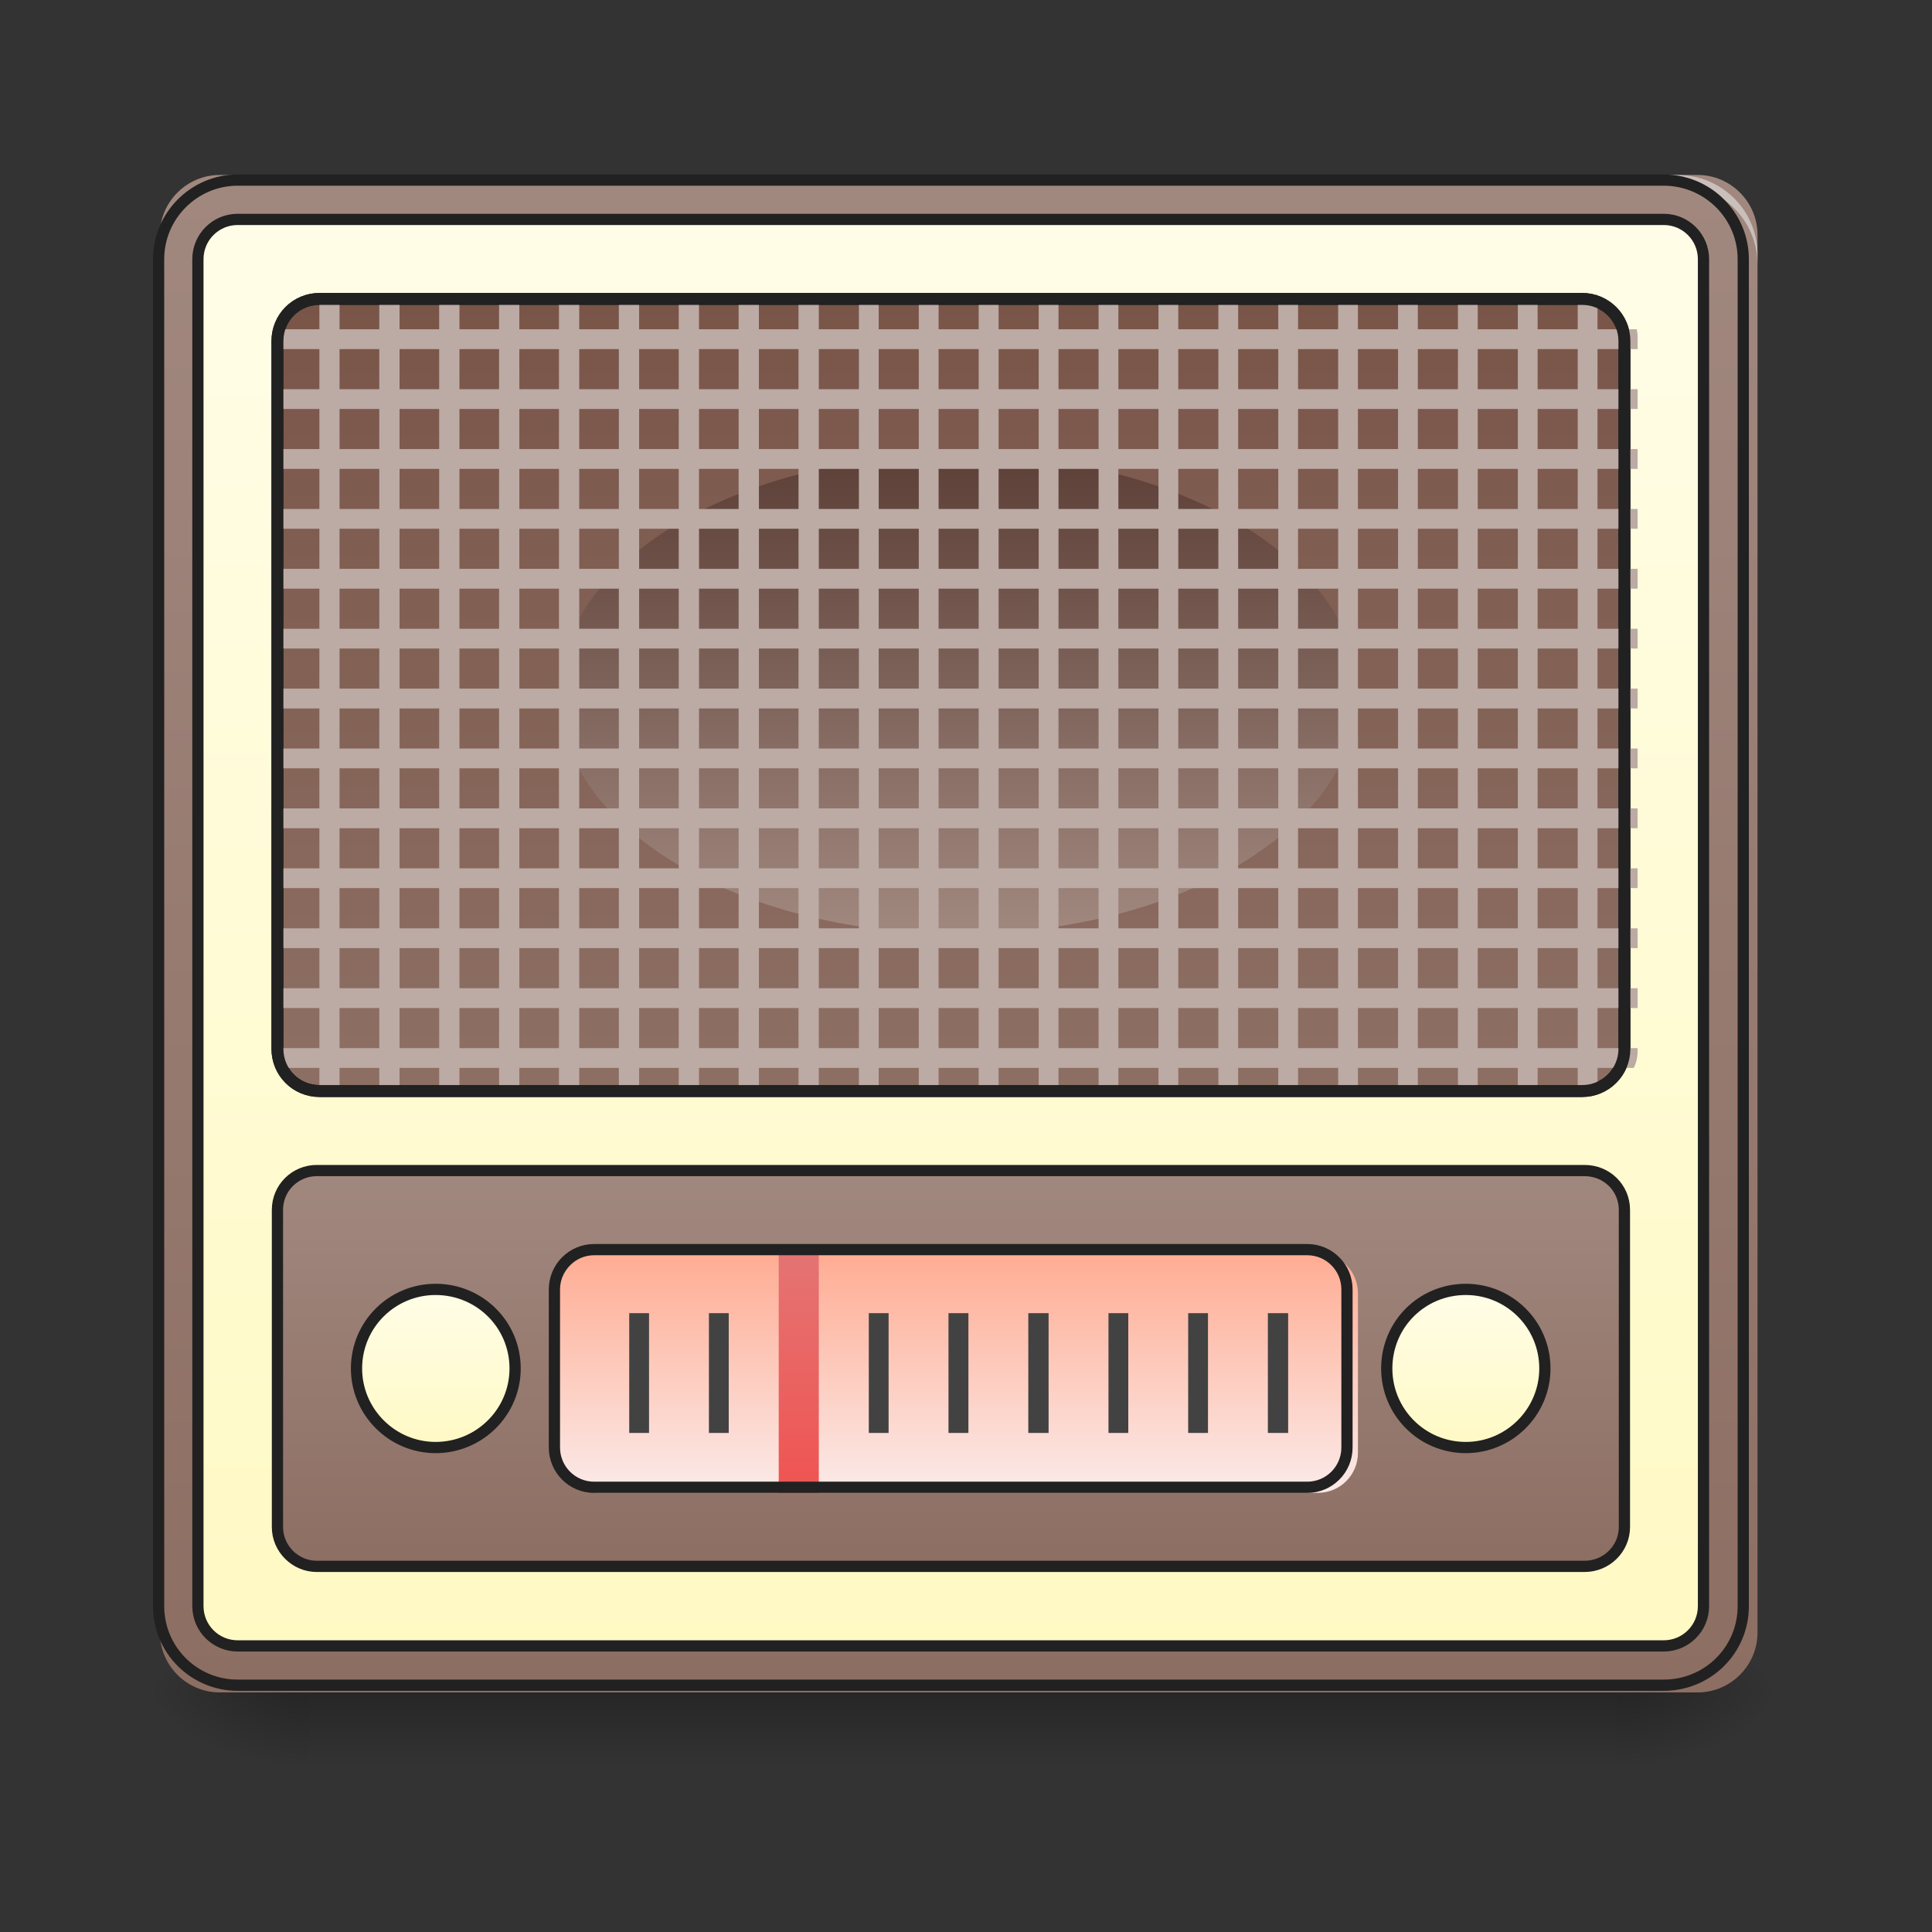 <?xml version="1.0" encoding="UTF-8"?>
<svg xmlns="http://www.w3.org/2000/svg" xmlns:xlink="http://www.w3.org/1999/xlink" width="16pt" height="16pt" viewBox="0 0 16 16" version="1.1">
<rect x="0" y="0" width="16" height="16" fill="#333333" stroke="none"/>
<defs>
<linearGradient id="linear0" gradientUnits="userSpaceOnUse" x1="254" y1="233.5" x2="254" y2="254.667" gradientTransform="matrix(0.031,0,0,0.031,-0,6.719)">
<stop offset="0" style="stop-color:rgb(0%,0%,0%);stop-opacity:0.275;"/>
<stop offset="1" style="stop-color:rgb(0%,0%,0%);stop-opacity:0;"/>
</linearGradient>
<radialGradient id="radial0" gradientUnits="userSpaceOnUse" cx="450.909" cy="189.579" fx="450.909" fy="189.579" r="21.167" gradientTransform="matrix(0,-0.039,-0.07,-0,26.561,31.798)">
<stop offset="0" style="stop-color:rgb(0%,0%,0%);stop-opacity:0.314;"/>
<stop offset="0.222" style="stop-color:rgb(0%,0%,0%);stop-opacity:0.275;"/>
<stop offset="1" style="stop-color:rgb(0%,0%,0%);stop-opacity:0;"/>
</radialGradient>
<radialGradient id="radial1" gradientUnits="userSpaceOnUse" cx="450.909" cy="189.579" fx="450.909" fy="189.579" r="21.167" gradientTransform="matrix(-0,0.039,0.07,0,-10.602,-3.764)">
<stop offset="0" style="stop-color:rgb(0%,0%,0%);stop-opacity:0.314;"/>
<stop offset="0.222" style="stop-color:rgb(0%,0%,0%);stop-opacity:0.275;"/>
<stop offset="1" style="stop-color:rgb(0%,0%,0%);stop-opacity:0;"/>
</radialGradient>
<radialGradient id="radial2" gradientUnits="userSpaceOnUse" cx="450.909" cy="189.579" fx="450.909" fy="189.579" r="21.167" gradientTransform="matrix(-0,-0.039,0.07,-0,-10.602,31.798)">
<stop offset="0" style="stop-color:rgb(0%,0%,0%);stop-opacity:0.314;"/>
<stop offset="0.222" style="stop-color:rgb(0%,0%,0%);stop-opacity:0.275;"/>
<stop offset="1" style="stop-color:rgb(0%,0%,0%);stop-opacity:0;"/>
</radialGradient>
<radialGradient id="radial3" gradientUnits="userSpaceOnUse" cx="450.909" cy="189.579" fx="450.909" fy="189.579" r="21.167" gradientTransform="matrix(0,0.039,-0.07,0,26.561,-3.764)">
<stop offset="0" style="stop-color:rgb(0%,0%,0%);stop-opacity:0.314;"/>
<stop offset="0.222" style="stop-color:rgb(0%,0%,0%);stop-opacity:0.275;"/>
<stop offset="1" style="stop-color:rgb(0%,0%,0%);stop-opacity:0;"/>
</radialGradient>
<linearGradient id="linear1" gradientUnits="userSpaceOnUse" x1="254" y1="-168.667" x2="254" y2="233.5" gradientTransform="matrix(0.031,0,0,0.031,0,6.719)">
<stop offset="0" style="stop-color:rgb(63.137%,53.333%,49.804%);stop-opacity:1;"/>
<stop offset="1" style="stop-color:rgb(55.294%,43.137%,38.824%);stop-opacity:1;"/>
</linearGradient>
<linearGradient id="linear2" gradientUnits="userSpaceOnUse" x1="254" y1="-158.083" x2="254" y2="222.917" >
<stop offset="0" style="stop-color:rgb(100%,99.216%,90.588%);stop-opacity:1;"/>
<stop offset="1" style="stop-color:rgb(100%,97.647%,76.863%);stop-opacity:1;"/>
</linearGradient>
<linearGradient id="linear3" gradientUnits="userSpaceOnUse" x1="254" y1="64.167" x2="254" y2="-136.917" >
<stop offset="0" style="stop-color:rgb(55.294%,43.137%,38.824%);stop-opacity:1;"/>
<stop offset="1" style="stop-color:rgb(47.451%,33.333%,28.235%);stop-opacity:1;"/>
</linearGradient>
<linearGradient id="linear4" gradientUnits="userSpaceOnUse" x1="254" y1="95.917" x2="254" y2="201.75" >
<stop offset="0" style="stop-color:rgb(63.137%,53.333%,49.804%);stop-opacity:1;"/>
<stop offset="1" style="stop-color:rgb(55.294%,43.137%,38.824%);stop-opacity:1;"/>
</linearGradient>
<linearGradient id="linear5" gradientUnits="userSpaceOnUse" x1="291.042" y1="138.25" x2="291.042" y2="201.75" gradientTransform="matrix(0.667,0,0,0.667,194.028,35.5)">
<stop offset="0" style="stop-color:rgb(100%,99.216%,90.588%);stop-opacity:1;"/>
<stop offset="1" style="stop-color:rgb(100%,97.647%,76.863%);stop-opacity:1;"/>
</linearGradient>
<linearGradient id="linear6" gradientUnits="userSpaceOnUse" x1="254" y1="138.25" x2="254" y2="201.75" gradientTransform="matrix(0.031,0,0,0.031,0,6.058)">
<stop offset="0" style="stop-color:rgb(100%,67.059%,56.863%);stop-opacity:1;"/>
<stop offset="1" style="stop-color:rgb(98.431%,91.373%,90.588%);stop-opacity:1;"/>
</linearGradient>
<linearGradient id="linear7" gradientUnits="userSpaceOnUse" x1="211.667" y1="201.75" x2="211.667" y2="127.667" gradientTransform="matrix(0.031,0,0,0.027,0,6.959)">
<stop offset="0" style="stop-color:rgb(93.725%,32.549%,31.373%);stop-opacity:1;"/>
<stop offset="1" style="stop-color:rgb(89.804%,45.098%,45.098%);stop-opacity:1;"/>
</linearGradient>
<linearGradient id="linear8" gradientUnits="userSpaceOnUse" x1="254" y1="-94.583" x2="254" y2="32.417" gradientTransform="matrix(0.031,0,0,0.031,0,6.719)">
<stop offset="0" style="stop-color:rgb(36.471%,25.098%,21.569%);stop-opacity:1;"/>
<stop offset="1" style="stop-color:rgb(63.137%,53.333%,49.804%);stop-opacity:1;"/>
</linearGradient>
<linearGradient id="linear9" gradientUnits="userSpaceOnUse" x1="291.042" y1="138.25" x2="291.042" y2="201.75" gradientTransform="matrix(0.667,0,0,0.667,-81.139,35.5)">
<stop offset="0" style="stop-color:rgb(100%,99.216%,90.588%);stop-opacity:1;"/>
<stop offset="1" style="stop-color:rgb(100%,97.647%,76.863%);stop-opacity:1;"/>
</linearGradient>
</defs>
<g id="surface1">
<path style=" stroke:none;fill-rule:nonzero;fill:url(#linear0);" d="M 2.562 14.016 L 13.395 14.016 L 13.395 14.68 L 2.562 14.68 Z M 2.562 14.016 "/>
<path style=" stroke:none;fill-rule:nonzero;fill:url(#radial0);" d="M 13.395 14.016 L 14.719 14.016 L 14.719 13.355 L 13.395 13.355 Z M 13.395 14.016 "/>
<path style=" stroke:none;fill-rule:nonzero;fill:url(#radial1);" d="M 2.562 14.016 L 1.242 14.016 L 1.242 14.68 L 2.562 14.68 Z M 2.562 14.016 "/>
<path style=" stroke:none;fill-rule:nonzero;fill:url(#radial2);" d="M 2.562 14.016 L 1.242 14.016 L 1.242 13.355 L 2.562 13.355 Z M 2.562 14.016 "/>
<path style=" stroke:none;fill-rule:nonzero;fill:url(#radial3);" d="M 13.395 14.016 L 14.719 14.016 L 14.719 14.68 L 13.395 14.68 Z M 13.395 14.016 "/>
<path style=" stroke:none;fill-rule:nonzero;fill:url(#linear1);" d="M 1.82 1.449 L 14.059 1.449 C 14.332 1.449 14.555 1.672 14.555 1.945 L 14.555 13.52 C 14.555 13.793 14.332 14.016 14.059 14.016 L 1.82 14.016 C 1.547 14.016 1.324 13.793 1.324 13.52 L 1.324 1.945 C 1.324 1.672 1.547 1.449 1.82 1.449 Z M 1.82 1.449 "/>
<path style="fill-rule:nonzero;fill:url(#linear2);stroke-width:3;stroke-linecap:square;stroke-linejoin:round;stroke:rgb(12.941%,12.941%,12.941%);stroke-opacity:1;stroke-miterlimit:4;" d="M 63.494 -158.13 L 444.458 -158.13 C 450.332 -158.13 455.082 -153.381 455.082 -147.506 L 455.082 212.334 C 455.082 218.209 450.332 222.958 444.458 222.958 L 63.494 222.958 C 57.619 222.958 52.87 218.209 52.87 212.334 L 52.87 -147.506 C 52.87 -153.381 57.619 -158.13 63.494 -158.13 Z M 63.494 -158.13 " transform="matrix(0.031,0,0,0.031,0,6.719)"/>
<path style="fill-rule:nonzero;fill:url(#linear3);stroke-width:3.188;stroke-linecap:square;stroke-linejoin:round;stroke:rgb(12.941%,12.941%,12.941%);stroke-opacity:1;stroke-miterlimit:4;" d="M 85.367 -136.882 L 422.71 -136.882 C 428.834 -136.882 433.959 -131.883 433.959 -125.634 L 433.959 63.473 C 433.959 69.723 428.834 74.722 422.71 74.722 L 85.367 74.722 C 79.117 74.722 74.118 69.723 74.118 63.473 L 74.118 -125.634 C 74.118 -131.883 79.117 -136.882 85.367 -136.882 Z M 85.367 -136.882 " transform="matrix(0.031,0,0,0.031,0,6.719)"/>
<path style=" stroke:none;fill-rule:nonzero;fill:rgb(90.196%,90.196%,90.196%);fill-opacity:0.588;" d="M 1.984 1.449 C 1.617 1.449 1.324 1.742 1.324 2.109 L 1.324 2.191 C 1.324 1.824 1.617 1.531 1.984 1.531 L 13.891 1.531 C 14.258 1.531 14.555 1.824 14.555 2.191 L 14.555 2.109 C 14.555 1.742 14.258 1.449 13.891 1.449 Z M 1.984 1.449 "/>
<path style="fill-rule:nonzero;fill:url(#linear4);stroke-width:3;stroke-linecap:square;stroke-linejoin:round;stroke:rgb(12.941%,12.941%,12.941%);stroke-opacity:1;stroke-miterlimit:4;" d="M 84.617 95.97 L 423.335 95.97 C 429.209 95.97 433.959 100.595 433.959 106.469 L 433.959 191.211 C 433.959 196.961 429.209 201.71 423.335 201.71 L 84.617 201.71 C 78.867 201.71 74.118 196.961 74.118 191.211 L 74.118 106.469 C 74.118 100.595 78.867 95.97 84.617 95.97 Z M 84.617 95.97 " transform="matrix(0.031,0,0,0.031,0,6.719)"/>
<path style="fill-rule:nonzero;fill:url(#linear5);stroke-width:3;stroke-linecap:round;stroke-linejoin:miter;stroke:rgb(12.941%,12.941%,12.941%);stroke-opacity:1;stroke-miterlimit:4;" d="M 391.588 127.717 C 403.211 127.717 412.711 137.091 412.711 148.84 C 412.711 160.464 403.211 169.963 391.588 169.963 C 379.839 169.963 370.465 160.464 370.465 148.84 C 370.465 137.091 379.839 127.717 391.588 127.717 Z M 391.588 127.717 " transform="matrix(0.031,0,0,0.031,0,6.719)"/>
<path style=" stroke:none;fill-rule:nonzero;fill:url(#linear6);" d="M 4.961 10.379 L 10.914 10.379 C 11.098 10.379 11.246 10.527 11.246 10.711 L 11.246 12.031 C 11.246 12.215 11.098 12.363 10.914 12.363 L 4.961 12.363 C 4.777 12.363 4.629 12.215 4.629 12.031 L 4.629 10.711 C 4.629 10.527 4.777 10.379 4.961 10.379 Z M 4.961 10.379 "/>
<path style=" stroke:none;fill-rule:nonzero;fill:rgb(25.882%,25.882%,25.882%);fill-opacity:1;" d="M 7.855 10.875 L 8.02 10.875 L 8.02 11.867 L 7.855 11.867 Z M 7.855 10.875 "/>
<path style=" stroke:none;fill-rule:nonzero;fill:rgb(25.882%,25.882%,25.882%);fill-opacity:1;" d="M 8.516 10.875 L 8.684 10.875 L 8.684 11.867 L 8.516 11.867 Z M 8.516 10.875 "/>
<path style=" stroke:none;fill-rule:nonzero;fill:rgb(25.882%,25.882%,25.882%);fill-opacity:1;" d="M 9.18 10.875 L 9.344 10.875 L 9.344 11.867 L 9.18 11.867 Z M 9.18 10.875 "/>
<path style=" stroke:none;fill-rule:nonzero;fill:rgb(25.882%,25.882%,25.882%);fill-opacity:1;" d="M 9.84 10.875 L 10.004 10.875 L 10.004 11.867 L 9.84 11.867 Z M 9.84 10.875 "/>
<path style=" stroke:none;fill-rule:nonzero;fill:rgb(25.882%,25.882%,25.882%);fill-opacity:1;" d="M 10.5 10.875 L 10.668 10.875 L 10.668 11.867 L 10.5 11.867 Z M 10.5 10.875 "/>
<path style=" stroke:none;fill-rule:nonzero;fill:rgb(25.882%,25.882%,25.882%);fill-opacity:1;" d="M 5.211 10.875 L 5.375 10.875 L 5.375 11.867 L 5.211 11.867 Z M 5.211 10.875 "/>
<path style=" stroke:none;fill-rule:nonzero;fill:rgb(25.882%,25.882%,25.882%);fill-opacity:1;" d="M 5.871 10.875 L 6.035 10.875 L 6.035 11.867 L 5.871 11.867 Z M 5.871 10.875 "/>
<path style=" stroke:none;fill-rule:nonzero;fill:url(#linear7);" d="M 6.449 10.379 L 6.781 10.379 L 6.781 12.363 L 6.449 12.363 Z M 6.449 10.379 "/>
<path style=" stroke:none;fill-rule:nonzero;fill:rgb(25.882%,25.882%,25.882%);fill-opacity:1;" d="M 7.195 10.875 L 7.359 10.875 L 7.359 11.867 L 7.195 11.867 Z M 7.195 10.875 "/>
<path style="fill:none;stroke-width:3;stroke-linecap:square;stroke-linejoin:bevel;stroke:rgb(12.941%,12.941%,12.941%);stroke-opacity:1;stroke-miterlimit:4;" d="M 158.735 117.093 L 349.217 117.093 C 355.091 117.093 359.841 121.843 359.841 127.717 L 359.841 169.963 C 359.841 175.838 355.091 180.587 349.217 180.587 L 158.735 180.587 C 152.86 180.587 148.111 175.838 148.111 169.963 L 148.111 127.717 C 148.111 121.843 152.86 117.093 158.735 117.093 Z M 158.735 117.093 " transform="matrix(0.031,0,0,0.031,0,6.719)"/>
<path style=" stroke:none;fill-rule:nonzero;fill:url(#linear8);" d="M 7.938 3.762 C 9.766 3.762 11.246 4.652 11.246 5.746 C 11.246 6.844 9.766 7.734 7.938 7.734 C 6.113 7.734 4.629 6.844 4.629 5.746 C 4.629 4.652 6.113 3.762 7.938 3.762 Z M 7.938 3.762 "/>
<path style=" stroke:none;fill-rule:nonzero;fill:rgb(73.725%,66.667%,64.314%);fill-opacity:1;" d="M 2.668 2.441 C 2.66 2.441 2.652 2.441 2.645 2.441 L 2.645 2.727 L 2.32 2.727 C 2.316 2.746 2.316 2.77 2.316 2.793 L 2.316 2.891 L 2.645 2.891 L 2.645 3.223 L 2.316 3.223 L 2.316 3.387 L 2.645 3.387 L 2.645 3.719 L 2.316 3.719 L 2.316 3.883 L 2.645 3.883 L 2.645 4.215 L 2.316 4.215 L 2.316 4.379 L 2.645 4.379 L 2.645 4.711 L 2.316 4.711 L 2.316 4.875 L 2.645 4.875 L 2.645 5.207 L 2.316 5.207 L 2.316 5.371 L 2.645 5.371 L 2.645 5.703 L 2.316 5.703 L 2.316 5.867 L 2.645 5.867 L 2.645 6.199 L 2.316 6.199 L 2.316 6.363 L 2.645 6.363 L 2.645 6.695 L 2.316 6.695 L 2.316 6.859 L 2.645 6.859 L 2.645 7.191 L 2.316 7.191 L 2.316 7.355 L 2.645 7.355 L 2.645 7.688 L 2.316 7.688 L 2.316 7.852 L 2.645 7.852 L 2.645 8.184 L 2.316 8.184 L 2.316 8.348 L 2.645 8.348 L 2.645 8.68 L 2.316 8.68 L 2.316 8.703 C 2.316 8.754 2.324 8.801 2.344 8.844 L 2.645 8.844 L 2.645 9.055 C 2.652 9.055 2.66 9.055 2.668 9.055 L 2.812 9.055 L 2.812 8.844 L 3.141 8.844 L 3.141 9.055 L 3.309 9.055 L 3.309 8.844 L 3.637 8.844 L 3.637 9.055 L 3.805 9.055 L 3.805 8.844 L 4.133 8.844 L 4.133 9.055 L 4.301 9.055 L 4.301 8.844 L 4.629 8.844 L 4.629 9.055 L 4.797 9.055 L 4.797 8.844 L 5.125 8.844 L 5.125 9.055 L 5.293 9.055 L 5.293 8.844 L 5.621 8.844 L 5.621 9.055 L 5.789 9.055 L 5.789 8.844 L 6.117 8.844 L 6.117 9.055 L 6.285 9.055 L 6.285 8.844 L 6.613 8.844 L 6.613 9.055 L 6.781 9.055 L 6.781 8.844 L 7.113 8.844 L 7.113 9.055 L 7.277 9.055 L 7.277 8.844 L 7.609 8.844 L 7.609 9.055 L 7.773 9.055 L 7.773 8.844 L 8.105 8.844 L 8.105 9.055 L 8.27 9.055 L 8.27 8.844 L 8.602 8.844 L 8.602 9.055 L 8.766 9.055 L 8.766 8.844 L 9.098 8.844 L 9.098 9.055 L 9.262 9.055 L 9.262 8.844 L 9.594 8.844 L 9.594 9.055 L 9.758 9.055 L 9.758 8.844 L 10.09 8.844 L 10.09 9.055 L 10.254 9.055 L 10.254 8.844 L 10.586 8.844 L 10.586 9.055 L 10.75 9.055 L 10.75 8.844 L 11.082 8.844 L 11.082 9.055 L 11.246 9.055 L 11.246 8.844 L 11.578 8.844 L 11.578 9.055 L 11.742 9.055 L 11.742 8.844 L 12.074 8.844 L 12.074 9.055 L 12.238 9.055 L 12.238 8.844 L 12.57 8.844 L 12.57 9.055 L 12.734 9.055 L 12.734 8.844 L 13.066 8.844 L 13.066 9.055 L 13.211 9.055 C 13.215 9.055 13.223 9.055 13.23 9.055 L 13.23 8.844 L 13.531 8.844 C 13.551 8.801 13.562 8.754 13.562 8.703 L 13.562 8.68 L 13.23 8.68 L 13.23 8.348 L 13.562 8.348 L 13.562 8.184 L 13.23 8.184 L 13.23 7.852 L 13.562 7.852 L 13.562 7.688 L 13.23 7.688 L 13.23 7.355 L 13.562 7.355 L 13.562 7.191 L 13.23 7.191 L 13.23 6.859 L 13.562 6.859 L 13.562 6.695 L 13.23 6.695 L 13.23 6.363 L 13.562 6.363 L 13.562 6.199 L 13.23 6.199 L 13.23 5.867 L 13.562 5.867 L 13.562 5.703 L 13.23 5.703 L 13.23 5.371 L 13.562 5.371 L 13.562 5.207 L 13.23 5.207 L 13.23 4.875 L 13.562 4.875 L 13.562 4.711 L 13.23 4.711 L 13.23 4.379 L 13.562 4.379 L 13.562 4.215 L 13.23 4.215 L 13.23 3.883 L 13.562 3.883 L 13.562 3.719 L 13.23 3.719 L 13.23 3.387 L 13.562 3.387 L 13.562 3.223 L 13.23 3.223 L 13.23 2.891 L 13.562 2.891 L 13.562 2.793 C 13.562 2.77 13.559 2.746 13.555 2.727 L 13.23 2.727 L 13.23 2.441 C 13.223 2.441 13.215 2.441 13.211 2.441 L 13.066 2.441 L 13.066 2.727 L 12.734 2.727 L 12.734 2.441 L 12.57 2.441 L 12.57 2.727 L 12.238 2.727 L 12.238 2.441 L 12.074 2.441 L 12.074 2.727 L 11.742 2.727 L 11.742 2.441 L 11.578 2.441 L 11.578 2.727 L 11.246 2.727 L 11.246 2.441 L 11.082 2.441 L 11.082 2.727 L 10.75 2.727 L 10.75 2.441 L 10.586 2.441 L 10.586 2.727 L 10.254 2.727 L 10.254 2.441 L 10.09 2.441 L 10.09 2.727 L 9.758 2.727 L 9.758 2.441 L 9.594 2.441 L 9.594 2.727 L 9.262 2.727 L 9.262 2.441 L 9.098 2.441 L 9.098 2.727 L 8.766 2.727 L 8.766 2.441 L 8.602 2.441 L 8.602 2.727 L 8.27 2.727 L 8.27 2.441 L 8.105 2.441 L 8.105 2.727 L 7.773 2.727 L 7.773 2.441 L 7.609 2.441 L 7.609 2.727 L 7.277 2.727 L 7.277 2.441 L 7.113 2.441 L 7.113 2.727 L 6.781 2.727 L 6.781 2.441 L 6.613 2.441 L 6.613 2.727 L 6.285 2.727 L 6.285 2.441 L 6.117 2.441 L 6.117 2.727 L 5.789 2.727 L 5.789 2.441 L 5.621 2.441 L 5.621 2.727 L 5.293 2.727 L 5.293 2.441 L 5.125 2.441 L 5.125 2.727 L 4.797 2.727 L 4.797 2.441 L 4.629 2.441 L 4.629 2.727 L 4.301 2.727 L 4.301 2.441 L 4.133 2.441 L 4.133 2.727 L 3.805 2.727 L 3.805 2.441 L 3.637 2.441 L 3.637 2.727 L 3.309 2.727 L 3.309 2.441 L 3.141 2.441 L 3.141 2.727 L 2.812 2.727 L 2.812 2.441 Z M 2.812 2.891 L 3.141 2.891 L 3.141 3.223 L 2.812 3.223 Z M 3.309 2.891 L 3.637 2.891 L 3.637 3.223 L 3.309 3.223 Z M 3.805 2.891 L 4.133 2.891 L 4.133 3.223 L 3.805 3.223 Z M 4.301 2.891 L 4.629 2.891 L 4.629 3.223 L 4.301 3.223 Z M 4.797 2.891 L 5.125 2.891 L 5.125 3.223 L 4.797 3.223 Z M 5.293 2.891 L 5.621 2.891 L 5.621 3.223 L 5.293 3.223 Z M 5.789 2.891 L 6.117 2.891 L 6.117 3.223 L 5.789 3.223 Z M 6.285 2.891 L 6.613 2.891 L 6.613 3.223 L 6.285 3.223 Z M 6.781 2.891 L 7.113 2.891 L 7.113 3.223 L 6.781 3.223 Z M 7.277 2.891 L 7.609 2.891 L 7.609 3.223 L 7.277 3.223 Z M 7.773 2.891 L 8.105 2.891 L 8.105 3.223 L 7.773 3.223 Z M 8.27 2.891 L 8.602 2.891 L 8.602 3.223 L 8.27 3.223 Z M 8.766 2.891 L 9.098 2.891 L 9.098 3.223 L 8.766 3.223 Z M 9.262 2.891 L 9.594 2.891 L 9.594 3.223 L 9.262 3.223 Z M 9.758 2.891 L 10.09 2.891 L 10.09 3.223 L 9.758 3.223 Z M 10.254 2.891 L 10.586 2.891 L 10.586 3.223 L 10.254 3.223 Z M 10.75 2.891 L 11.082 2.891 L 11.082 3.223 L 10.75 3.223 Z M 11.246 2.891 L 11.578 2.891 L 11.578 3.223 L 11.246 3.223 Z M 11.742 2.891 L 12.074 2.891 L 12.074 3.223 L 11.742 3.223 Z M 12.238 2.891 L 12.57 2.891 L 12.57 3.223 L 12.238 3.223 Z M 12.734 2.891 L 13.066 2.891 L 13.066 3.223 L 12.734 3.223 Z M 2.812 3.387 L 3.141 3.387 L 3.141 3.719 L 2.812 3.719 Z M 3.309 3.387 L 3.637 3.387 L 3.637 3.719 L 3.309 3.719 Z M 3.805 3.387 L 4.133 3.387 L 4.133 3.719 L 3.805 3.719 Z M 4.301 3.387 L 4.629 3.387 L 4.629 3.719 L 4.301 3.719 Z M 4.797 3.387 L 5.125 3.387 L 5.125 3.719 L 4.797 3.719 Z M 5.293 3.387 L 5.621 3.387 L 5.621 3.719 L 5.293 3.719 Z M 5.789 3.387 L 6.117 3.387 L 6.117 3.719 L 5.789 3.719 Z M 6.285 3.387 L 6.613 3.387 L 6.613 3.719 L 6.285 3.719 Z M 6.781 3.387 L 7.113 3.387 L 7.113 3.719 L 6.781 3.719 Z M 7.277 3.387 L 7.609 3.387 L 7.609 3.719 L 7.277 3.719 Z M 7.773 3.387 L 8.105 3.387 L 8.105 3.719 L 7.773 3.719 Z M 8.27 3.387 L 8.602 3.387 L 8.602 3.719 L 8.27 3.719 Z M 8.766 3.387 L 9.098 3.387 L 9.098 3.719 L 8.766 3.719 Z M 9.262 3.387 L 9.594 3.387 L 9.594 3.719 L 9.262 3.719 Z M 9.758 3.387 L 10.09 3.387 L 10.09 3.719 L 9.758 3.719 Z M 10.254 3.387 L 10.586 3.387 L 10.586 3.719 L 10.254 3.719 Z M 10.75 3.387 L 11.082 3.387 L 11.082 3.719 L 10.75 3.719 Z M 11.246 3.387 L 11.578 3.387 L 11.578 3.719 L 11.246 3.719 Z M 11.742 3.387 L 12.074 3.387 L 12.074 3.719 L 11.742 3.719 Z M 12.238 3.387 L 12.57 3.387 L 12.57 3.719 L 12.238 3.719 Z M 12.734 3.387 L 13.066 3.387 L 13.066 3.719 L 12.734 3.719 Z M 2.812 3.883 L 3.141 3.883 L 3.141 4.215 L 2.812 4.215 Z M 3.309 3.883 L 3.637 3.883 L 3.637 4.215 L 3.309 4.215 Z M 3.805 3.883 L 4.133 3.883 L 4.133 4.215 L 3.805 4.215 Z M 4.301 3.883 L 4.629 3.883 L 4.629 4.215 L 4.301 4.215 Z M 4.797 3.883 L 5.125 3.883 L 5.125 4.215 L 4.797 4.215 Z M 5.293 3.883 L 5.621 3.883 L 5.621 4.215 L 5.293 4.215 Z M 5.789 3.883 L 6.117 3.883 L 6.117 4.215 L 5.789 4.215 Z M 6.285 3.883 L 6.613 3.883 L 6.613 4.215 L 6.285 4.215 Z M 6.781 3.883 L 7.113 3.883 L 7.113 4.215 L 6.781 4.215 Z M 7.277 3.883 L 7.609 3.883 L 7.609 4.215 L 7.277 4.215 Z M 7.773 3.883 L 8.105 3.883 L 8.105 4.215 L 7.773 4.215 Z M 8.27 3.883 L 8.602 3.883 L 8.602 4.215 L 8.27 4.215 Z M 8.766 3.883 L 9.098 3.883 L 9.098 4.215 L 8.766 4.215 Z M 9.262 3.883 L 9.594 3.883 L 9.594 4.215 L 9.262 4.215 Z M 9.758 3.883 L 10.09 3.883 L 10.09 4.215 L 9.758 4.215 Z M 10.254 3.883 L 10.586 3.883 L 10.586 4.215 L 10.254 4.215 Z M 10.75 3.883 L 11.082 3.883 L 11.082 4.215 L 10.75 4.215 Z M 11.246 3.883 L 11.578 3.883 L 11.578 4.215 L 11.246 4.215 Z M 11.742 3.883 L 12.074 3.883 L 12.074 4.215 L 11.742 4.215 Z M 12.238 3.883 L 12.57 3.883 L 12.57 4.215 L 12.238 4.215 Z M 12.734 3.883 L 13.066 3.883 L 13.066 4.215 L 12.734 4.215 Z M 2.812 4.379 L 3.141 4.379 L 3.141 4.711 L 2.812 4.711 Z M 3.309 4.379 L 3.637 4.379 L 3.637 4.711 L 3.309 4.711 Z M 3.805 4.379 L 4.133 4.379 L 4.133 4.711 L 3.805 4.711 Z M 4.301 4.379 L 4.629 4.379 L 4.629 4.711 L 4.301 4.711 Z M 4.797 4.379 L 5.125 4.379 L 5.125 4.711 L 4.797 4.711 Z M 5.293 4.379 L 5.621 4.379 L 5.621 4.711 L 5.293 4.711 Z M 5.789 4.379 L 6.117 4.379 L 6.117 4.711 L 5.789 4.711 Z M 6.285 4.379 L 6.613 4.379 L 6.613 4.711 L 6.285 4.711 Z M 6.781 4.379 L 7.113 4.379 L 7.113 4.711 L 6.781 4.711 Z M 7.277 4.379 L 7.609 4.379 L 7.609 4.711 L 7.277 4.711 Z M 7.773 4.379 L 8.105 4.379 L 8.105 4.711 L 7.773 4.711 Z M 8.27 4.379 L 8.602 4.379 L 8.602 4.711 L 8.27 4.711 Z M 8.766 4.379 L 9.098 4.379 L 9.098 4.711 L 8.766 4.711 Z M 9.262 4.379 L 9.594 4.379 L 9.594 4.711 L 9.262 4.711 Z M 9.758 4.379 L 10.09 4.379 L 10.09 4.711 L 9.758 4.711 Z M 10.254 4.379 L 10.586 4.379 L 10.586 4.711 L 10.254 4.711 Z M 10.75 4.379 L 11.082 4.379 L 11.082 4.711 L 10.75 4.711 Z M 11.246 4.379 L 11.578 4.379 L 11.578 4.711 L 11.246 4.711 Z M 11.742 4.379 L 12.074 4.379 L 12.074 4.711 L 11.742 4.711 Z M 12.238 4.379 L 12.57 4.379 L 12.57 4.711 L 12.238 4.711 Z M 12.734 4.379 L 13.066 4.379 L 13.066 4.711 L 12.734 4.711 Z M 2.812 4.875 L 3.141 4.875 L 3.141 5.207 L 2.812 5.207 Z M 3.309 4.875 L 3.637 4.875 L 3.637 5.207 L 3.309 5.207 Z M 3.805 4.875 L 4.133 4.875 L 4.133 5.207 L 3.805 5.207 Z M 4.301 4.875 L 4.629 4.875 L 4.629 5.207 L 4.301 5.207 Z M 4.797 4.875 L 5.125 4.875 L 5.125 5.207 L 4.797 5.207 Z M 5.293 4.875 L 5.621 4.875 L 5.621 5.207 L 5.293 5.207 Z M 5.789 4.875 L 6.117 4.875 L 6.117 5.207 L 5.789 5.207 Z M 6.285 4.875 L 6.613 4.875 L 6.613 5.207 L 6.285 5.207 Z M 6.781 4.875 L 7.113 4.875 L 7.113 5.207 L 6.781 5.207 Z M 7.277 4.875 L 7.609 4.875 L 7.609 5.207 L 7.277 5.207 Z M 7.773 4.875 L 8.105 4.875 L 8.105 5.207 L 7.773 5.207 Z M 8.27 4.875 L 8.602 4.875 L 8.602 5.207 L 8.27 5.207 Z M 8.766 4.875 L 9.098 4.875 L 9.098 5.207 L 8.766 5.207 Z M 9.262 4.875 L 9.594 4.875 L 9.594 5.207 L 9.262 5.207 Z M 9.758 4.875 L 10.09 4.875 L 10.09 5.207 L 9.758 5.207 Z M 10.254 4.875 L 10.586 4.875 L 10.586 5.207 L 10.254 5.207 Z M 10.75 4.875 L 11.082 4.875 L 11.082 5.207 L 10.75 5.207 Z M 11.246 4.875 L 11.578 4.875 L 11.578 5.207 L 11.246 5.207 Z M 11.742 4.875 L 12.074 4.875 L 12.074 5.207 L 11.742 5.207 Z M 12.238 4.875 L 12.57 4.875 L 12.57 5.207 L 12.238 5.207 Z M 12.734 4.875 L 13.066 4.875 L 13.066 5.207 L 12.734 5.207 Z M 2.812 5.371 L 3.141 5.371 L 3.141 5.703 L 2.812 5.703 Z M 3.309 5.371 L 3.637 5.371 L 3.637 5.703 L 3.309 5.703 Z M 3.805 5.371 L 4.133 5.371 L 4.133 5.703 L 3.805 5.703 Z M 4.301 5.371 L 4.629 5.371 L 4.629 5.703 L 4.301 5.703 Z M 4.797 5.371 L 5.125 5.371 L 5.125 5.703 L 4.797 5.703 Z M 5.293 5.371 L 5.621 5.371 L 5.621 5.703 L 5.293 5.703 Z M 5.789 5.371 L 6.117 5.371 L 6.117 5.703 L 5.789 5.703 Z M 6.285 5.371 L 6.613 5.371 L 6.613 5.703 L 6.285 5.703 Z M 6.781 5.371 L 7.113 5.371 L 7.113 5.703 L 6.781 5.703 Z M 7.277 5.371 L 7.609 5.371 L 7.609 5.703 L 7.277 5.703 Z M 7.773 5.371 L 8.105 5.371 L 8.105 5.703 L 7.773 5.703 Z M 8.27 5.371 L 8.602 5.371 L 8.602 5.703 L 8.27 5.703 Z M 8.766 5.371 L 9.098 5.371 L 9.098 5.703 L 8.766 5.703 Z M 9.262 5.371 L 9.594 5.371 L 9.594 5.703 L 9.262 5.703 Z M 9.758 5.371 L 10.09 5.371 L 10.09 5.703 L 9.758 5.703 Z M 10.254 5.371 L 10.586 5.371 L 10.586 5.703 L 10.254 5.703 Z M 10.75 5.371 L 11.082 5.371 L 11.082 5.703 L 10.75 5.703 Z M 11.246 5.371 L 11.578 5.371 L 11.578 5.703 L 11.246 5.703 Z M 11.742 5.371 L 12.074 5.371 L 12.074 5.703 L 11.742 5.703 Z M 12.238 5.371 L 12.57 5.371 L 12.57 5.703 L 12.238 5.703 Z M 12.734 5.371 L 13.066 5.371 L 13.066 5.703 L 12.734 5.703 Z M 2.812 5.867 L 3.141 5.867 L 3.141 6.199 L 2.812 6.199 Z M 3.309 5.867 L 3.637 5.867 L 3.637 6.199 L 3.309 6.199 Z M 3.805 5.867 L 4.133 5.867 L 4.133 6.199 L 3.805 6.199 Z M 4.301 5.867 L 4.629 5.867 L 4.629 6.199 L 4.301 6.199 Z M 4.797 5.867 L 5.125 5.867 L 5.125 6.199 L 4.797 6.199 Z M 5.293 5.867 L 5.621 5.867 L 5.621 6.199 L 5.293 6.199 Z M 5.789 5.867 L 6.117 5.867 L 6.117 6.199 L 5.789 6.199 Z M 6.285 5.867 L 6.613 5.867 L 6.613 6.199 L 6.285 6.199 Z M 6.781 5.867 L 7.113 5.867 L 7.113 6.199 L 6.781 6.199 Z M 7.277 5.867 L 7.609 5.867 L 7.609 6.199 L 7.277 6.199 Z M 7.773 5.867 L 8.105 5.867 L 8.105 6.199 L 7.773 6.199 Z M 8.27 5.867 L 8.602 5.867 L 8.602 6.199 L 8.27 6.199 Z M 8.766 5.867 L 9.098 5.867 L 9.098 6.199 L 8.766 6.199 Z M 9.262 5.867 L 9.594 5.867 L 9.594 6.199 L 9.262 6.199 Z M 9.758 5.867 L 10.09 5.867 L 10.09 6.199 L 9.758 6.199 Z M 10.254 5.867 L 10.586 5.867 L 10.586 6.199 L 10.254 6.199 Z M 10.75 5.867 L 11.082 5.867 L 11.082 6.199 L 10.75 6.199 Z M 11.246 5.867 L 11.578 5.867 L 11.578 6.199 L 11.246 6.199 Z M 11.742 5.867 L 12.074 5.867 L 12.074 6.199 L 11.742 6.199 Z M 12.238 5.867 L 12.57 5.867 L 12.57 6.199 L 12.238 6.199 Z M 12.734 5.867 L 13.066 5.867 L 13.066 6.199 L 12.734 6.199 Z M 2.812 6.363 L 3.141 6.363 L 3.141 6.695 L 2.812 6.695 Z M 3.309 6.363 L 3.637 6.363 L 3.637 6.695 L 3.309 6.695 Z M 3.805 6.363 L 4.133 6.363 L 4.133 6.695 L 3.805 6.695 Z M 4.301 6.363 L 4.629 6.363 L 4.629 6.695 L 4.301 6.695 Z M 4.797 6.363 L 5.125 6.363 L 5.125 6.695 L 4.797 6.695 Z M 5.293 6.363 L 5.621 6.363 L 5.621 6.695 L 5.293 6.695 Z M 5.789 6.363 L 6.117 6.363 L 6.117 6.695 L 5.789 6.695 Z M 6.285 6.363 L 6.613 6.363 L 6.613 6.695 L 6.285 6.695 Z M 6.781 6.363 L 7.113 6.363 L 7.113 6.695 L 6.781 6.695 Z M 7.277 6.363 L 7.609 6.363 L 7.609 6.695 L 7.277 6.695 Z M 7.773 6.363 L 8.105 6.363 L 8.105 6.695 L 7.773 6.695 Z M 8.27 6.363 L 8.602 6.363 L 8.602 6.695 L 8.27 6.695 Z M 8.766 6.363 L 9.098 6.363 L 9.098 6.695 L 8.766 6.695 Z M 9.262 6.363 L 9.594 6.363 L 9.594 6.695 L 9.262 6.695 Z M 9.758 6.363 L 10.09 6.363 L 10.09 6.695 L 9.758 6.695 Z M 10.254 6.363 L 10.586 6.363 L 10.586 6.695 L 10.254 6.695 Z M 10.75 6.363 L 11.082 6.363 L 11.082 6.695 L 10.75 6.695 Z M 11.246 6.363 L 11.578 6.363 L 11.578 6.695 L 11.246 6.695 Z M 11.742 6.363 L 12.074 6.363 L 12.074 6.695 L 11.742 6.695 Z M 12.238 6.363 L 12.57 6.363 L 12.57 6.695 L 12.238 6.695 Z M 12.734 6.363 L 13.066 6.363 L 13.066 6.695 L 12.734 6.695 Z M 2.812 6.859 L 3.141 6.859 L 3.141 7.191 L 2.812 7.191 Z M 3.309 6.859 L 3.637 6.859 L 3.637 7.191 L 3.309 7.191 Z M 3.805 6.859 L 4.133 6.859 L 4.133 7.191 L 3.805 7.191 Z M 4.301 6.859 L 4.629 6.859 L 4.629 7.191 L 4.301 7.191 Z M 4.797 6.859 L 5.125 6.859 L 5.125 7.191 L 4.797 7.191 Z M 5.293 6.859 L 5.621 6.859 L 5.621 7.191 L 5.293 7.191 Z M 5.789 6.859 L 6.117 6.859 L 6.117 7.191 L 5.789 7.191 Z M 6.285 6.859 L 6.613 6.859 L 6.613 7.191 L 6.285 7.191 Z M 6.781 6.859 L 7.113 6.859 L 7.113 7.191 L 6.781 7.191 Z M 7.277 6.859 L 7.609 6.859 L 7.609 7.191 L 7.277 7.191 Z M 7.773 6.859 L 8.105 6.859 L 8.105 7.191 L 7.773 7.191 Z M 8.27 6.859 L 8.602 6.859 L 8.602 7.191 L 8.27 7.191 Z M 8.766 6.859 L 9.098 6.859 L 9.098 7.191 L 8.766 7.191 Z M 9.262 6.859 L 9.594 6.859 L 9.594 7.191 L 9.262 7.191 Z M 9.758 6.859 L 10.09 6.859 L 10.09 7.191 L 9.758 7.191 Z M 10.254 6.859 L 10.586 6.859 L 10.586 7.191 L 10.254 7.191 Z M 10.75 6.859 L 11.082 6.859 L 11.082 7.191 L 10.75 7.191 Z M 11.246 6.859 L 11.578 6.859 L 11.578 7.191 L 11.246 7.191 Z M 11.742 6.859 L 12.074 6.859 L 12.074 7.191 L 11.742 7.191 Z M 12.238 6.859 L 12.57 6.859 L 12.57 7.191 L 12.238 7.191 Z M 12.734 6.859 L 13.066 6.859 L 13.066 7.191 L 12.734 7.191 Z M 2.812 7.355 L 3.141 7.355 L 3.141 7.688 L 2.812 7.688 Z M 3.309 7.355 L 3.637 7.355 L 3.637 7.688 L 3.309 7.688 Z M 3.805 7.355 L 4.133 7.355 L 4.133 7.688 L 3.805 7.688 Z M 4.301 7.355 L 4.629 7.355 L 4.629 7.688 L 4.301 7.688 Z M 4.797 7.355 L 5.125 7.355 L 5.125 7.688 L 4.797 7.688 Z M 5.293 7.355 L 5.621 7.355 L 5.621 7.688 L 5.293 7.688 Z M 5.789 7.355 L 6.117 7.355 L 6.117 7.688 L 5.789 7.688 Z M 6.285 7.355 L 6.613 7.355 L 6.613 7.688 L 6.285 7.688 Z M 6.781 7.355 L 7.113 7.355 L 7.113 7.688 L 6.781 7.688 Z M 7.277 7.355 L 7.609 7.355 L 7.609 7.688 L 7.277 7.688 Z M 7.773 7.355 L 8.105 7.355 L 8.105 7.688 L 7.773 7.688 Z M 8.27 7.355 L 8.602 7.355 L 8.602 7.688 L 8.27 7.688 Z M 8.766 7.355 L 9.098 7.355 L 9.098 7.688 L 8.766 7.688 Z M 9.262 7.355 L 9.594 7.355 L 9.594 7.688 L 9.262 7.688 Z M 9.758 7.355 L 10.09 7.355 L 10.09 7.688 L 9.758 7.688 Z M 10.254 7.355 L 10.586 7.355 L 10.586 7.688 L 10.254 7.688 Z M 10.75 7.355 L 11.082 7.355 L 11.082 7.688 L 10.75 7.688 Z M 11.246 7.355 L 11.578 7.355 L 11.578 7.688 L 11.246 7.688 Z M 11.742 7.355 L 12.074 7.355 L 12.074 7.688 L 11.742 7.688 Z M 12.238 7.355 L 12.57 7.355 L 12.57 7.688 L 12.238 7.688 Z M 12.734 7.355 L 13.066 7.355 L 13.066 7.688 L 12.734 7.688 Z M 2.812 7.852 L 3.141 7.852 L 3.141 8.184 L 2.812 8.184 Z M 3.309 7.852 L 3.637 7.852 L 3.637 8.184 L 3.309 8.184 Z M 3.805 7.852 L 4.133 7.852 L 4.133 8.184 L 3.805 8.184 Z M 4.301 7.852 L 4.629 7.852 L 4.629 8.184 L 4.301 8.184 Z M 4.797 7.852 L 5.125 7.852 L 5.125 8.184 L 4.797 8.184 Z M 5.293 7.852 L 5.621 7.852 L 5.621 8.184 L 5.293 8.184 Z M 5.789 7.852 L 6.117 7.852 L 6.117 8.184 L 5.789 8.184 Z M 6.285 7.852 L 6.613 7.852 L 6.613 8.184 L 6.285 8.184 Z M 6.781 7.852 L 7.113 7.852 L 7.113 8.184 L 6.781 8.184 Z M 7.277 7.852 L 7.609 7.852 L 7.609 8.184 L 7.277 8.184 Z M 7.773 7.852 L 8.105 7.852 L 8.105 8.184 L 7.773 8.184 Z M 8.27 7.852 L 8.602 7.852 L 8.602 8.184 L 8.27 8.184 Z M 8.766 7.852 L 9.098 7.852 L 9.098 8.184 L 8.766 8.184 Z M 9.262 7.852 L 9.594 7.852 L 9.594 8.184 L 9.262 8.184 Z M 9.758 7.852 L 10.09 7.852 L 10.09 8.184 L 9.758 8.184 Z M 10.254 7.852 L 10.586 7.852 L 10.586 8.184 L 10.254 8.184 Z M 10.75 7.852 L 11.082 7.852 L 11.082 8.184 L 10.75 8.184 Z M 11.246 7.852 L 11.578 7.852 L 11.578 8.184 L 11.246 8.184 Z M 11.742 7.852 L 12.074 7.852 L 12.074 8.184 L 11.742 8.184 Z M 12.238 7.852 L 12.57 7.852 L 12.57 8.184 L 12.238 8.184 Z M 12.734 7.852 L 13.066 7.852 L 13.066 8.184 L 12.734 8.184 Z M 2.812 8.348 L 3.141 8.348 L 3.141 8.68 L 2.812 8.68 Z M 3.309 8.348 L 3.637 8.348 L 3.637 8.68 L 3.309 8.68 Z M 3.805 8.348 L 4.133 8.348 L 4.133 8.68 L 3.805 8.68 Z M 4.301 8.348 L 4.629 8.348 L 4.629 8.68 L 4.301 8.68 Z M 4.797 8.348 L 5.125 8.348 L 5.125 8.68 L 4.797 8.68 Z M 5.293 8.348 L 5.621 8.348 L 5.621 8.68 L 5.293 8.68 Z M 5.789 8.348 L 6.117 8.348 L 6.117 8.68 L 5.789 8.68 Z M 6.285 8.348 L 6.613 8.348 L 6.613 8.68 L 6.285 8.68 Z M 6.781 8.348 L 7.113 8.348 L 7.113 8.68 L 6.781 8.68 Z M 7.277 8.348 L 7.609 8.348 L 7.609 8.68 L 7.277 8.68 Z M 7.773 8.348 L 8.105 8.348 L 8.105 8.68 L 7.773 8.68 Z M 8.27 8.348 L 8.602 8.348 L 8.602 8.68 L 8.27 8.68 Z M 8.766 8.348 L 9.098 8.348 L 9.098 8.68 L 8.766 8.68 Z M 9.262 8.348 L 9.594 8.348 L 9.594 8.68 L 9.262 8.68 Z M 9.758 8.348 L 10.09 8.348 L 10.09 8.68 L 9.758 8.68 Z M 10.254 8.348 L 10.586 8.348 L 10.586 8.68 L 10.254 8.68 Z M 10.75 8.348 L 11.082 8.348 L 11.082 8.68 L 10.75 8.68 Z M 11.246 8.348 L 11.578 8.348 L 11.578 8.68 L 11.246 8.68 Z M 11.742 8.348 L 12.074 8.348 L 12.074 8.68 L 11.742 8.68 Z M 12.238 8.348 L 12.57 8.348 L 12.57 8.68 L 12.238 8.68 Z M 12.734 8.348 L 13.066 8.348 L 13.066 8.68 L 12.734 8.68 Z M 12.734 8.348 "/>
<path style="fill:none;stroke-width:3;stroke-linecap:square;stroke-linejoin:bevel;stroke:rgb(12.941%,12.941%,12.941%);stroke-opacity:1;stroke-miterlimit:4;" d="M 63.494 -168.629 L 444.458 -168.629 C 456.206 -168.629 465.706 -159.13 465.706 -147.506 L 465.706 212.334 C 465.706 224.083 456.206 233.457 444.458 233.457 L 63.494 233.457 C 51.87 233.457 42.371 224.083 42.371 212.334 L 42.371 -147.506 C 42.371 -159.13 51.87 -168.629 63.494 -168.629 Z M 63.494 -168.629 " transform="matrix(0.031,0,0,0.031,0,6.719)"/>
<path style="fill-rule:nonzero;fill:url(#linear9);stroke-width:3;stroke-linecap:round;stroke-linejoin:miter;stroke:rgb(12.941%,12.941%,12.941%);stroke-opacity:1;stroke-miterlimit:4;" d="M 116.364 127.717 C 128.113 127.717 137.612 137.091 137.612 148.84 C 137.612 160.464 128.113 169.963 116.364 169.963 C 104.74 169.963 95.241 160.464 95.241 148.84 C 95.241 137.091 104.74 127.717 116.364 127.717 Z M 116.364 127.717 " transform="matrix(0.031,0,0,0.031,0,6.719)"/>
<path style="fill:none;stroke-width:3.188;stroke-linecap:square;stroke-linejoin:round;stroke:rgb(12.941%,12.941%,12.941%);stroke-opacity:1;stroke-miterlimit:4;" d="M 85.367 -136.882 L 422.71 -136.882 C 428.834 -136.882 433.959 -131.883 433.959 -125.634 L 433.959 63.473 C 433.959 69.723 428.834 74.722 422.71 74.722 L 85.367 74.722 C 79.117 74.722 74.118 69.723 74.118 63.473 L 74.118 -125.634 C 74.118 -131.883 79.117 -136.882 85.367 -136.882 Z M 85.367 -136.882 " transform="matrix(0.031,0,0,0.031,0,6.719)"/>
</g>
</svg>
